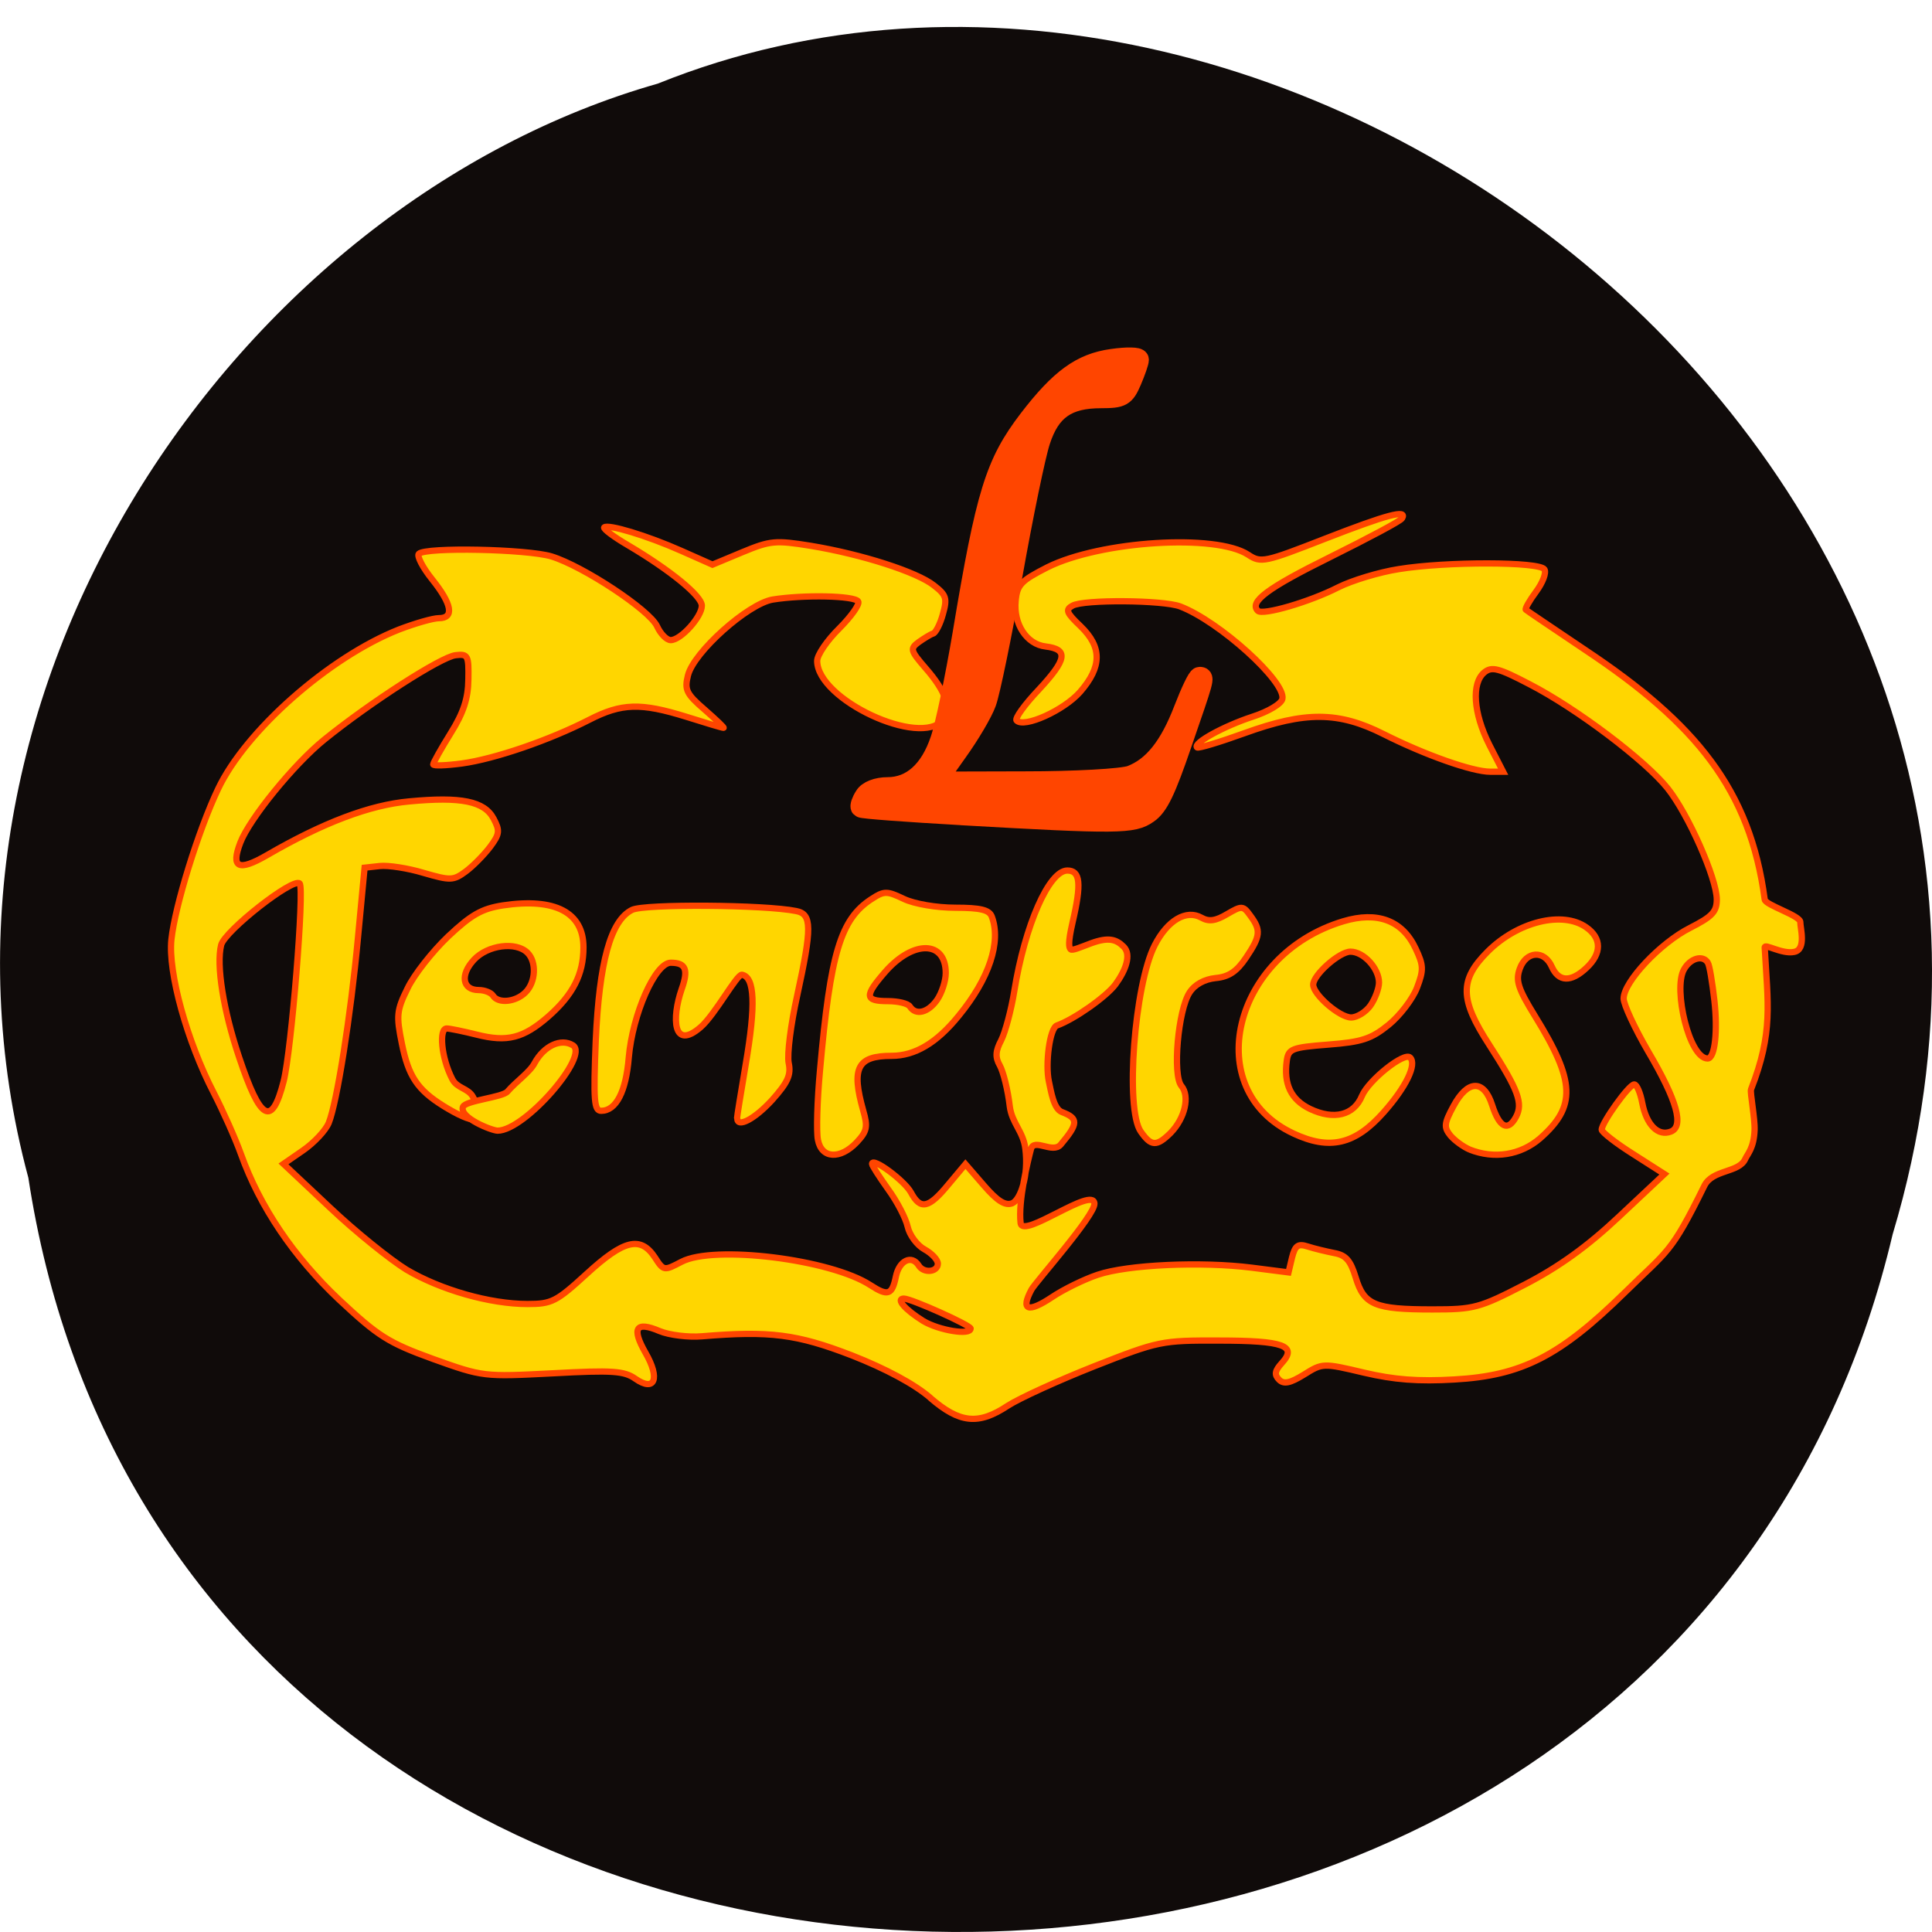 <svg xmlns="http://www.w3.org/2000/svg" viewBox="0 0 32 32"><path d="m 0.469 19.504 c 2.477 16.254 27.15 16.738 30.879 0.941 c 3.836 -12.793 -10.06 -23.25 -20.453 -19.06 c -6.961 1.98 -12.586 10.09 -10.426 18.12" fill="#100b0a"/><g fill-rule="evenodd" stroke="#ff4500" transform="scale(0.125)"><g fill="#ffd600" stroke-width="0.83"><path d="m 123.28 185.22 c -2.094 -1.813 -5.875 -3.844 -10.406 -5.625 c -7.281 -2.813 -10.844 -3.281 -19.844 -2.531 c -1.813 0.156 -4.344 -0.156 -5.625 -0.688 c -3.156 -1.344 -3.75 -0.406 -1.875 2.875 c 1.969 3.406 1.25 5.25 -1.344 3.438 c -1.469 -1.031 -3 -1.156 -10.938 -0.719 c -9.156 0.469 -9.25 0.469 -15.875 -1.906 c -5.938 -2.156 -7.25 -3 -12.438 -7.844 c -6.03 -5.688 -10.5 -12.313 -13 -19.281 c -0.75 -2.094 -2.375 -5.719 -3.594 -8.094 c -3.563 -6.875 -6.094 -16.03 -5.625 -20.375 c 0.469 -4.406 3.563 -14.438 6.188 -19.938 c 3.656 -7.719 14.719 -17.469 23.969 -21.12 c 2.125 -0.813 4.5 -1.5 5.281 -1.5 c 2.063 0 1.75 -1.844 -0.875 -5.125 c -1.281 -1.594 -2.063 -3.125 -1.781 -3.406 c 0.906 -0.906 14.344 -0.625 17.563 0.344 c 4.188 1.281 13 7.094 14 9.25 c 0.469 1.031 1.281 1.844 1.813 1.844 c 1.344 0 4.125 -3.094 4.125 -4.563 c 0 -1.281 -4.156 -4.688 -9.813 -8.03 c -1.875 -1.094 -3.281 -2.156 -3.125 -2.344 c 0.5 -0.469 5.688 1.094 10.188 3.094 l 4.156 1.844 l 3.969 -1.656 c 3.688 -1.531 4.375 -1.594 9.03 -0.844 c 6.813 1.125 14.09 3.469 16.344 5.25 c 1.656 1.281 1.781 1.719 1.188 3.813 c -0.344 1.281 -0.938 2.438 -1.281 2.563 c -0.344 0.094 -1.188 0.625 -1.906 1.125 c -1.188 0.875 -1.125 1.125 0.875 3.438 c 2.719 3.094 3.531 5.469 2.344 6.875 c -3.03 3.688 -16.688 -2.688 -16.688 -7.813 c 0 -0.781 1.313 -2.719 2.938 -4.313 c 1.594 -1.594 2.719 -3.188 2.5 -3.563 c -0.469 -0.781 -7.281 -0.906 -11.344 -0.25 c -3.281 0.563 -10.469 6.969 -11.219 10.06 c -0.469 1.875 -0.219 2.438 2.219 4.531 c 1.531 1.344 2.656 2.406 2.5 2.406 c -0.188 0 -2.375 -0.656 -4.938 -1.469 c -6.03 -1.875 -8.563 -1.813 -12.875 0.406 c -5.313 2.719 -12.531 5.188 -16.844 5.781 c -2.094 0.281 -3.813 0.344 -3.813 0.125 c 0 -0.219 1.031 -2.063 2.313 -4.125 c 1.719 -2.75 2.313 -4.625 2.344 -7.125 c 0.063 -3.188 -0.063 -3.406 -1.688 -3.219 c -1.938 0.219 -11.344 6.281 -17.406 11.188 c -4.03 3.25 -9.938 10.531 -11.125 13.656 c -1.281 3.344 -0.25 3.844 3.531 1.656 c 7.438 -4.313 13.625 -6.656 18.844 -7.125 c 6.875 -0.656 9.969 -0.031 11.188 2.281 c 0.844 1.594 0.813 2.031 -0.469 3.75 c -0.813 1.063 -2.25 2.531 -3.219 3.25 c -1.656 1.219 -2.031 1.219 -5.594 0.188 c -2.063 -0.625 -4.688 -1.031 -5.813 -0.906 l -2 0.219 l -0.875 9.25 c -0.969 10.406 -2.781 21.844 -3.875 24.563 c -0.406 1 -1.938 2.625 -3.375 3.625 l -2.625 1.813 l 6.188 5.813 c 3.406 3.219 7.969 6.875 10.09 8.188 c 4.531 2.688 11.09 4.563 16.06 4.563 c 3.219 0 3.813 -0.313 7.844 -4 c 4.906 -4.5 7.125 -5.063 9.03 -2.188 c 1.156 1.813 1.219 1.813 3.531 0.594 c 4.313 -2.25 19.75 -0.344 25.03 3.094 c 2.313 1.5 2.875 1.313 3.375 -1.125 c 0.438 -2.156 2.094 -2.938 3.03 -1.469 c 0.656 1.063 2.531 0.875 2.531 -0.25 c 0 -0.531 -0.813 -1.375 -1.781 -1.906 c -0.969 -0.531 -1.969 -1.875 -2.219 -3 c -0.25 -1.125 -1.406 -3.344 -2.594 -4.969 c -1.156 -1.625 -2.125 -3.125 -2.125 -3.344 c 0 -0.969 4.313 2.219 5.156 3.781 c 1.25 2.344 2.344 2.125 4.938 -1.031 l 2.281 -2.719 l 2.438 2.813 c 1.781 2.063 2.813 2.719 3.75 2.375 c 1.094 -0.438 2.219 -3.656 1.75 -7.25 c -0.281 -2.281 -1.781 -3.375 -2.063 -5.594 c -0.25 -2.188 -0.875 -4.625 -1.313 -5.406 c -0.625 -1.094 -0.594 -1.906 0.188 -3.375 c 0.531 -1.063 1.313 -3.969 1.719 -6.469 c 1.406 -8.719 4.594 -16 7.03 -16 c 1.719 0 1.906 1.688 0.688 6.906 c -0.625 2.719 -0.469 3.313 -0.25 3.531 c 0.219 0.219 1.313 -0.281 2.75 -0.813 c 2.25 -0.813 3.281 -0.531 4.281 0.469 c 1.063 1.063 0.25 3.156 -1.094 5 c -1.25 1.656 -5.469 4.625 -7.75 5.438 c -0.969 0.344 -1.563 5.156 -1.063 7.438 c 0.281 1.281 0.625 3.625 1.719 4.03 c 2.219 0.844 2.188 1.531 -0.156 4.313 c -1.063 1.25 -3.531 -0.906 -3.938 0.594 c -0.406 1.531 -1.719 6.875 -1.375 9.813 c 0.25 2.156 9.625 -4.969 9.781 -2.594 c 0.094 1.563 -7.781 10.375 -8.344 11.406 c -1.469 2.75 -0.469 3.125 2.719 1 c 1.531 -1.031 4.281 -2.375 6.06 -2.969 c 3.969 -1.344 13.719 -1.781 20.406 -0.938 l 4.875 0.625 l 0.469 -1.969 c 0.406 -1.594 0.781 -1.875 2.063 -1.469 c 0.844 0.281 2.438 0.656 3.531 0.875 c 1.563 0.281 2.156 1 2.844 3.25 c 1.094 3.625 2.531 4.219 10.156 4.219 c 5.531 0 6.219 -0.188 12.281 -3.313 c 4.469 -2.313 8.25 -5.03 12.438 -8.969 l 6.03 -5.656 l -4.156 -2.656 c -2.281 -1.438 -4.156 -2.906 -4.156 -3.219 c 0 -0.938 3.625 -6 4.313 -6 c 0.344 0 0.813 1.125 1.063 2.469 c 0.563 2.906 2.094 4.438 3.781 3.781 c 1.781 -0.688 0.844 -4.094 -3 -10.625 c -1.781 -3.063 -3.25 -6.219 -3.25 -7 c 0 -2.219 4.844 -7.375 8.813 -9.375 c 2.938 -1.5 3.531 -2.125 3.531 -3.781 c -0.031 -2.813 -3.75 -11.219 -6.5 -14.688 c -2.938 -3.688 -12.06 -10.594 -18.313 -13.813 c -4.125 -2.156 -5 -2.375 -6 -1.563 c -1.719 1.438 -1.438 5.406 0.656 9.563 l 1.844 3.594 h -1.719 c -2.344 0 -8.625 -2.219 -14.09 -4.969 c -6 -3.03 -10.406 -3.063 -18.5 -0.125 c -3.281 1.188 -6.094 2.031 -6.25 1.875 c -0.563 -0.563 3.531 -2.813 7.344 -4.063 c 2.125 -0.688 3.844 -1.719 3.969 -2.375 c 0.469 -2.281 -8.375 -10.281 -13.563 -12.25 c -2.25 -0.844 -12.75 -0.938 -14.25 -0.094 c -0.969 0.531 -0.813 0.938 1.063 2.719 c 2.875 2.781 2.844 5.375 -0.063 8.719 c -2.156 2.438 -7.406 4.813 -8.406 3.781 c -0.281 -0.25 1.063 -2.125 2.969 -4.125 c 3.719 -4 3.906 -5.313 0.875 -5.688 c -2.5 -0.281 -4.281 -2.969 -3.969 -6.06 c 0.188 -2.125 0.719 -2.656 4.219 -4.438 c 7.03 -3.5 22.313 -4.469 26.594 -1.656 c 1.688 1.125 2.188 1 10.188 -2.125 c 8.188 -3.188 10.969 -3.938 10.188 -2.688 c -0.188 0.344 -4.5 2.625 -9.531 5.125 c -8.344 4.125 -10.75 5.938 -9.563 7.125 c 0.656 0.625 6.875 -1.188 10.656 -3.125 c 1.813 -0.906 5.406 -2 8 -2.406 c 6.344 -1.031 18.688 -1 19.313 0.031 c 0.281 0.438 -0.219 1.75 -1.094 2.938 c -0.906 1.219 -1.5 2.281 -1.375 2.406 c 0.125 0.125 3.719 2.531 7.938 5.375 c 14.594 9.719 21.781 18.438 23.719 33.03 c 0.094 0.75 4.75 2.125 4.719 3 c -0.031 0.688 0.844 3.625 -0.813 3.938 c -1.594 0.344 -3.938 -1.156 -3.906 -0.594 c 0.406 7.5 1.156 11.219 -1.813 18.813 c -0.156 0.375 0.531 3.813 0.469 5.406 c -0.094 2.375 -0.938 3.156 -1.219 3.781 c -0.813 1.906 -4.344 1.375 -5.438 3.594 c -4.469 9.09 -4.781 8.469 -10.594 14.188 c -8.563 8.375 -13.594 10.969 -22.531 11.469 c -4.781 0.281 -8 0.031 -11.969 -0.906 c -5.406 -1.281 -5.5 -1.281 -7.938 0.25 c -1.875 1.156 -2.688 1.313 -3.313 0.688 c -0.656 -0.656 -0.563 -1.188 0.344 -2.188 c 2.125 -2.313 0.281 -3 -8.281 -3 c -7.656 -0.031 -8.06 0.063 -16.563 3.406 c -4.813 1.906 -9.938 4.25 -11.438 5.219 c -3.906 2.594 -6.375 2.344 -10.281 -1.031 m 5.344 -9.188 c 0 -0.438 -7.875 -3.969 -8.844 -3.969 c -1.125 0 0.156 1.469 2.563 2.969 c 2.094 1.25 6.281 1.938 6.281 1 m -91.03 -32.75 c 1.031 -4.094 2.781 -25.563 2.125 -26.22 c -0.844 -0.844 -9.938 6.281 -10.406 8.156 c -0.656 2.656 0.281 8.625 2.375 14.844 c 2.844 8.5 4.344 9.313 5.906 3.219 m 189.59 -10.656 c -0.281 -2.469 -0.656 -4.75 -0.875 -5.063 c -0.656 -1.094 -2.375 -0.594 -3.188 0.938 c -1.406 2.594 0.719 11.75 3.156 11.75 c 1 0 1.344 -3.75 0.906 -7.625"/><path d="m 108.38 151.03 c -0.219 -1.094 -0.094 -5.25 0.281 -9.281 c 1.375 -15.438 2.719 -19.938 6.781 -22.594 c 1.719 -1.125 2.063 -1.125 4.344 -0.031 c 1.406 0.656 4.313 1.156 6.813 1.156 c 3.313 0 4.469 0.281 4.813 1.156 c 1.281 3.375 -0.344 8.25 -4.375 13.156 c -2.938 3.625 -5.813 5.313 -8.906 5.313 c -4.531 0 -5.344 1.594 -3.75 7.25 c 0.625 2.156 0.5 2.75 -0.844 4.188 c -2.219 2.344 -4.688 2.188 -5.156 -0.313 m 15.781 -18.531 c 0.625 -0.906 1.156 -2.5 1.156 -3.563 c 0 -4.313 -4.281 -4.406 -8 -0.188 c -2.813 3.219 -2.75 3.906 0.313 3.906 c 1.375 0 2.688 0.313 2.938 0.719 c 0.781 1.219 2.406 0.813 3.594 -0.875"/><path d="m 97.66 148.19 c 0 -0.25 0.531 -3.469 1.156 -7.188 c 1.344 -7.875 1.188 -11.531 -0.5 -11.844 c -0.656 -0.125 -3.563 5.281 -5.469 6.938 c -3.688 3.188 -3.844 -1.188 -2.531 -5 c 0.938 -2.625 0.563 -3.531 -1.438 -3.531 c -2.063 0 -5.063 6.813 -5.563 12.563 c -0.375 4.563 -1.688 7.06 -3.656 7.06 c -0.938 0 -1.031 -1.375 -0.719 -9.281 c 0.469 -10.438 1.969 -15.938 4.813 -17.344 c 1.625 -0.813 17.656 -0.688 21.75 0.156 c 2.094 0.406 2.094 2.188 0.125 11.219 c -0.844 3.781 -1.344 7.781 -1.125 8.906 c 0.344 1.594 -0.125 2.594 -2.188 4.906 c -2.313 2.531 -4.625 3.75 -4.625 2.438"/><path d="m 58.781 146.56 c -3.469 -2.156 -4.656 -3.938 -5.531 -8.281 c -0.75 -3.688 -0.688 -4.406 0.75 -7.313 c 0.844 -1.781 3.281 -4.875 5.375 -6.875 c 3.094 -2.906 4.469 -3.688 7.281 -4.125 c 6.906 -1.031 10.656 0.938 10.656 5.563 c 0 3.563 -1.375 6.281 -4.688 9.188 c -3.281 2.844 -5.406 3.406 -9.469 2.375 c -1.75 -0.438 -3.563 -0.813 -3.969 -0.813 c -1.031 0 -0.75 3.844 0.75 6.719 c 0.625 1.219 2.094 1.188 2.719 2.313 c 2.375 4.188 -0.156 3.531 -3.875 1.25 m 10.844 -15.06 c 1.375 -1.344 1.5 -4.03 0.281 -5.25 c -1.531 -1.531 -5.281 -1.031 -7.094 0.906 c -1.875 2 -1.563 4.03 0.625 4.03 c 0.781 0 1.625 0.344 1.875 0.719 c 0.688 1.125 3.03 0.875 4.313 -0.406"/><path d="m 67.25 144.63 c 1.156 -1.344 2.969 -2.563 3.594 -3.781 c 1.25 -2.281 3.5 -3.313 5.063 -2.344 c 2.25 1.375 -6.375 11.313 -9.969 11.313 c -0.75 0 -5.125 -1.719 -4.594 -3.156 c 0.344 -0.844 5.25 -1.25 5.906 -2.031"/><path d="m 151.16 149.94 c -2.094 -2.969 -0.844 -19.438 1.844 -24.688 c 1.688 -3.313 4.188 -4.781 6.188 -3.656 c 1 0.563 1.875 0.438 3.406 -0.469 c 1.969 -1.156 2.125 -1.125 3.094 0.219 c 1.406 1.906 1.344 2.688 -0.594 5.563 c -1.219 1.813 -2.281 2.531 -4.03 2.688 c -1.469 0.156 -2.75 0.844 -3.438 1.906 c -1.531 2.313 -2.281 10.938 -1.094 12.375 c 1.156 1.375 0.469 4.313 -1.438 6.25 c -1.844 1.813 -2.563 1.781 -3.938 -0.188"/><path d="m 171.38 150.19 c -12.344 -5.75 -8.125 -23.688 6.625 -28.12 c 4.5 -1.344 7.813 -0.125 9.563 3.594 c 1.063 2.25 1.094 2.844 0.188 5.219 c -0.563 1.469 -2.25 3.688 -3.75 4.906 c -2.313 1.875 -3.563 2.281 -8 2.625 c -4.844 0.375 -5.281 0.563 -5.5 2.125 c -0.438 3.125 0.563 5.188 3.094 6.406 c 3.156 1.5 5.813 0.844 6.875 -1.75 c 0.875 -2.063 5.594 -5.844 6.375 -5.063 c 0.906 0.906 -0.531 3.906 -3.531 7.281 c -3.781 4.25 -7.125 5.03 -11.938 2.781 m 10.219 -16.969 c 0.625 -0.906 1.125 -2.281 1.125 -3.03 c 0 -1.875 -2.031 -4.094 -3.781 -4.094 c -1.469 0 -4.938 3.063 -4.938 4.375 c 0 1.313 3.5 4.344 5.03 4.344 c 0.781 0 1.938 -0.719 2.563 -1.594"/><path d="m 194.72 152.31 c -0.813 -0.344 -1.938 -1.156 -2.531 -1.844 c -0.875 -1.094 -0.844 -1.594 0.406 -3.906 c 1.875 -3.5 4.03 -3.563 5.125 -0.125 c 0.969 3 2.094 3.531 3.156 1.563 c 0.969 -1.813 0.313 -3.563 -3.531 -9.531 c -3.938 -6.06 -3.969 -8.625 -0.219 -12.375 c 3.969 -3.969 9.906 -5.438 13.06 -3.219 c 2.063 1.438 2.063 3.469 0.031 5.375 c -2.063 1.938 -3.688 1.875 -4.594 -0.156 c -1 -2.25 -3.406 -2.094 -4.25 0.281 c -0.563 1.563 -0.219 2.625 2.031 6.281 c 5.344 8.656 5.469 11.938 0.688 16.16 c -2.594 2.25 -6.094 2.813 -9.375 1.5"/></g><path d="m 127.34 107.97 c -7.156 -0.406 -13.12 -0.844 -13.25 -1 c -0.125 -0.156 0.094 -0.813 0.5 -1.438 c 0.406 -0.719 1.656 -1.188 3.03 -1.188 c 3.156 0 5.625 -2.188 7 -6.281 c 0.656 -1.844 1.969 -8.219 2.969 -14.12 c 3.094 -18.594 4.313 -22.531 8.75 -28.344 c 4.125 -5.375 6.938 -7.438 11.03 -8 c 1.938 -0.281 3.5 -0.25 3.5 0.063 c 0 0.313 -0.438 1.563 -0.969 2.813 c -0.875 2.031 -1.25 2.25 -4 2.25 c -4.5 0 -6.75 1.563 -8.094 5.688 c -0.625 1.875 -2.281 9.906 -3.688 17.844 c -1.406 7.938 -2.969 15.5 -3.469 16.844 c -0.469 1.313 -2.188 4.219 -3.781 6.438 l -2.875 4.063 l 11.875 -0.031 c 6.531 0 12.844 -0.344 14 -0.781 c 2.938 -1.125 5.125 -3.844 7.03 -8.813 c 0.906 -2.344 1.813 -4.25 2.063 -4.25 c 0.656 0 0.594 0.156 -2.375 8.75 c -2.156 6.313 -3.125 8.344 -4.5 9.281 c -1.938 1.375 -3.906 1.406 -24.75 0.219" fill="#ff4500" stroke-width="2.731"/></g></svg>